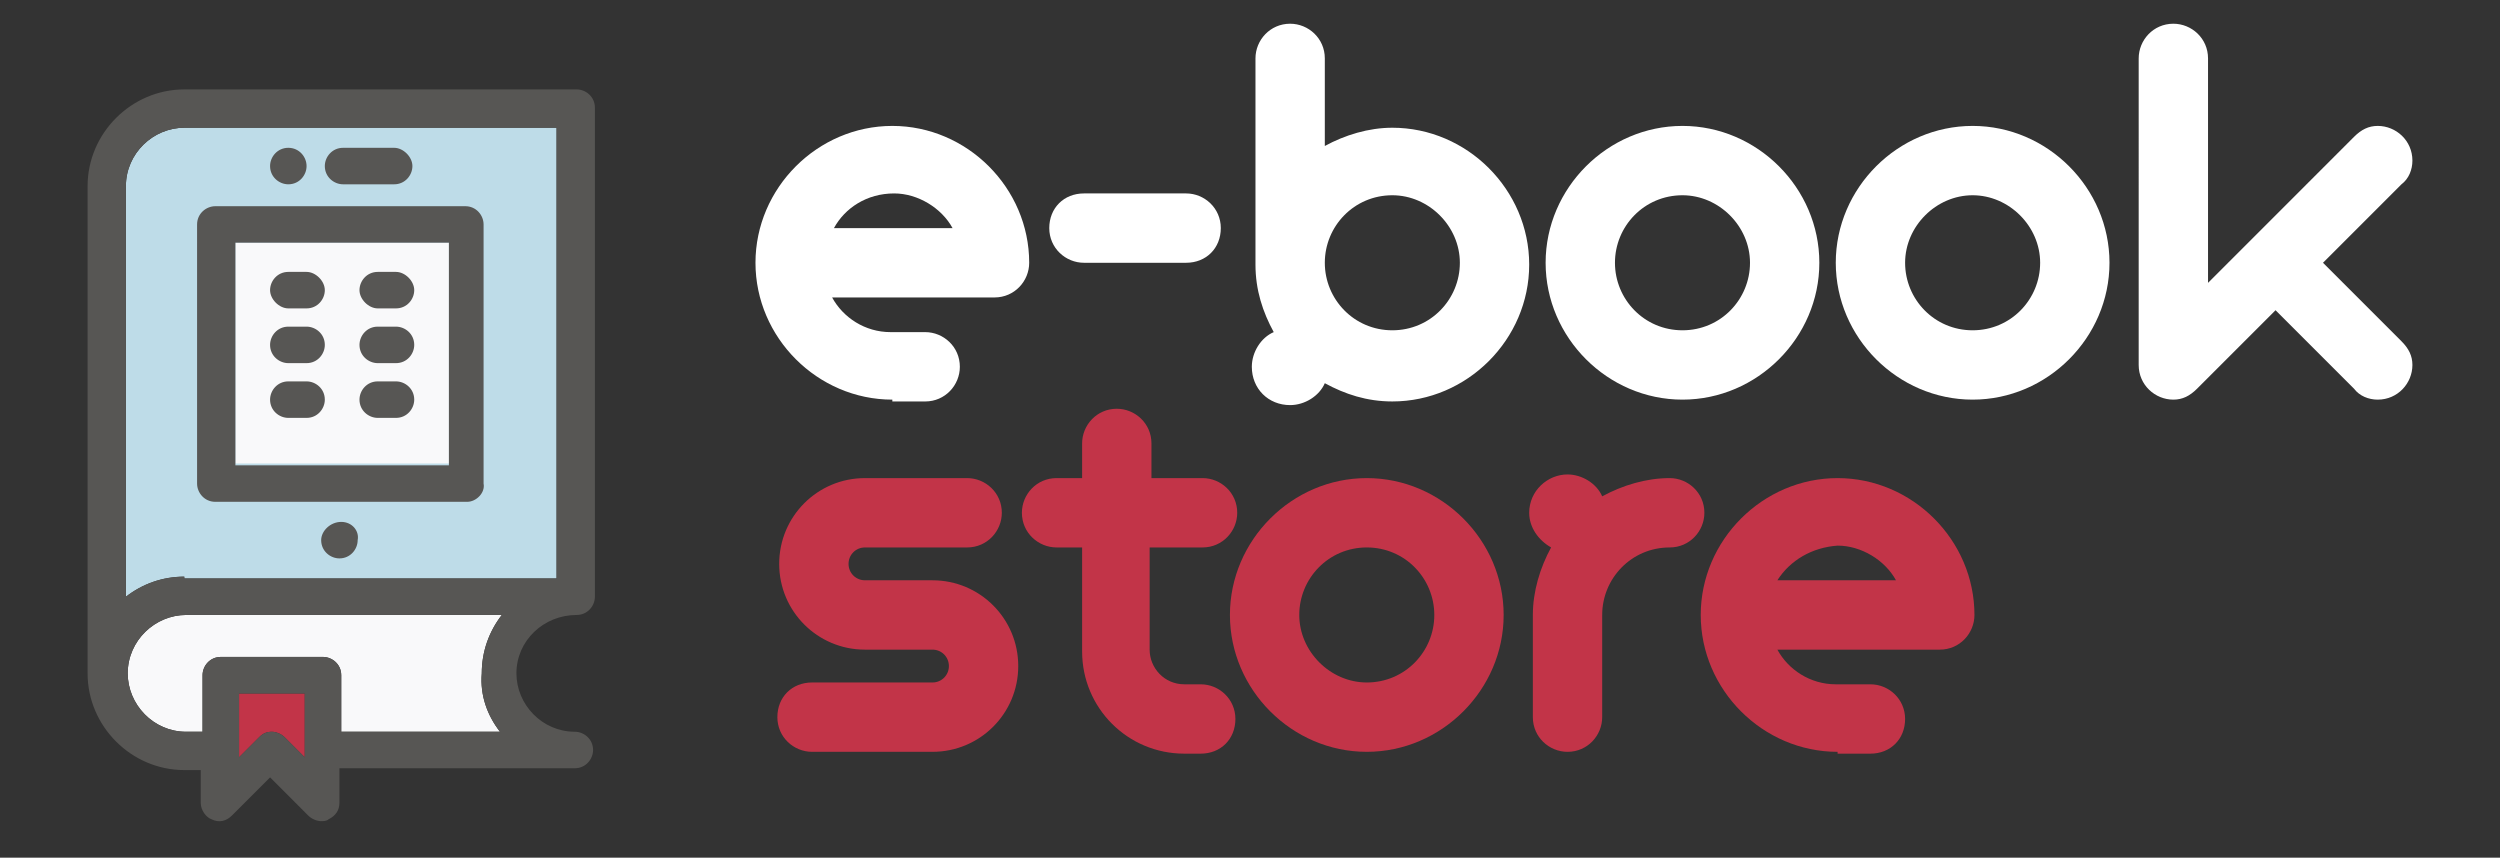 <?xml version="1.0" encoding="utf-8"?>
<!-- Generator: Adobe Illustrator 23.1.0, SVG Export Plug-In . SVG Version: 6.00 Build 0)  -->
<svg version="1.1" id="Camada_1" xmlns="http://www.w3.org/2000/svg" xmlns:xlink="http://www.w3.org/1999/xlink" x="0px" y="0px"
	 viewBox="0 0 137 47" style="enable-background:new 0 0 137 47;" xml:space="preserve">
<rect x="0" y="0" width="137" height="47" fill="#333333" stroke="none"/>
<style type="text/css">
	.st0{fill:#FFFFFF;}
	.st1{fill:#C23448;}
	.st2{fill:#F9F9FA;}
	.st3{fill:#BEDCE8;}
	.st4{fill:#575654;}
</style>
<g>
	<g>
		<path class="st0" d="M48.9,21.9c-4.1,0-7.5-3.4-7.5-7.5s3.4-7.5,7.5-7.5s7.5,3.4,7.5,7.5c0,1-0.8,1.9-1.9,1.9h-8.9
			c0.6,1.1,1.8,1.9,3.2,1.9h1.9c1,0,1.9,0.8,1.9,1.9c0,1-0.8,1.9-1.9,1.9H48.9z M45.7,12.5h6.5c-0.6-1.1-1.9-1.9-3.2-1.9
			C47.5,10.6,46.3,11.4,45.7,12.5z"/>
		<path class="st0" d="M59.4,14.4c-1,0-1.9-0.8-1.9-1.9s0.8-1.9,1.9-1.9H65c1,0,1.9,0.8,1.9,1.9s-0.8,1.9-1.9,1.9H59.4z"/>
		<path class="st0" d="M68.8,3.2c0-1,0.8-1.9,1.9-1.9c1,0,1.9,0.8,1.9,1.9v4.8c1.1-0.6,2.4-1,3.7-1c4.1,0,7.5,3.4,7.5,7.5
			s-3.4,7.5-7.5,7.5c-1.4,0-2.6-0.4-3.7-1c-0.3,0.7-1.1,1.2-1.9,1.2c-1.2,0-2.1-0.9-2.1-2.1c0-0.8,0.5-1.6,1.2-1.9
			c-0.6-1.1-1-2.3-1-3.7V3.2z M76.3,18.1c2.1,0,3.7-1.7,3.7-3.7s-1.7-3.7-3.7-3.7c-2.1,0-3.7,1.7-3.7,3.7S74.2,18.1,76.3,18.1z"/>
		<path class="st0" d="M92.2,6.9c4.1,0,7.5,3.4,7.5,7.5s-3.4,7.5-7.5,7.5s-7.5-3.4-7.5-7.5S88.1,6.9,92.2,6.9z M92.2,18.1
			c2.1,0,3.7-1.7,3.7-3.7s-1.7-3.7-3.7-3.7c-2.1,0-3.7,1.7-3.7,3.7S90.1,18.1,92.2,18.1z"/>
		<path class="st0" d="M108.1,6.9c4.1,0,7.5,3.4,7.5,7.5s-3.4,7.5-7.5,7.5s-7.5-3.4-7.5-7.5S104,6.9,108.1,6.9z M108.1,18.1
			c2.1,0,3.7-1.7,3.7-3.7s-1.7-3.7-3.7-3.7s-3.7,1.7-3.7,3.7S106,18.1,108.1,18.1z"/>
		<path class="st0" d="M127.3,14.4l4.3,4.3c0.4,0.4,0.6,0.8,0.6,1.3c0,1-0.8,1.9-1.9,1.9c-0.5,0-1-0.2-1.3-0.6l-4.3-4.3l-4.3,4.3
			c-0.4,0.4-0.8,0.6-1.3,0.6c-1,0-1.9-0.8-1.9-1.9V3.2c0-1,0.8-1.9,1.9-1.9c1,0,1.9,0.8,1.9,1.9v12.3l8-8c0.4-0.4,0.8-0.6,1.3-0.6
			c1,0,1.9,0.8,1.9,1.9c0,0.5-0.2,1-0.6,1.3L127.3,14.4z"/>
	</g>
	<g>
		<path class="st1" d="M51.1,37.4c0.5,0,0.9-0.4,0.9-0.9c0-0.5-0.4-0.9-0.9-0.9h-3.7c-2.6,0-4.7-2.1-4.7-4.7s2.1-4.7,4.7-4.7h5.6
			c1,0,1.9,0.8,1.9,1.9c0,1-0.8,1.9-1.9,1.9h-5.6c-0.5,0-0.9,0.4-0.9,0.9c0,0.5,0.4,0.9,0.9,0.9h3.7c2.6,0,4.7,2.1,4.7,4.7
			s-2.1,4.7-4.7,4.7h-6.6c-1,0-1.9-0.8-1.9-1.9s0.8-1.9,1.9-1.9H51.1z"/>
		<path class="st1" d="M59.3,26.2v-1.9c0-1,0.8-1.9,1.9-1.9c1,0,1.9,0.8,1.9,1.9v1.9h2.8c1,0,1.9,0.8,1.9,1.9c0,1-0.8,1.9-1.9,1.9
			H63v5.6c0,1,0.8,1.9,1.9,1.9h0.9c1,0,1.9,0.8,1.9,1.9s-0.8,1.9-1.9,1.9h-0.9c-3.1,0-5.6-2.5-5.6-5.6V30h-1.4c-1,0-1.9-0.8-1.9-1.9
			c0-1,0.8-1.9,1.9-1.9H59.3z"/>
		<path class="st1" d="M74.9,26.2c4.1,0,7.5,3.4,7.5,7.5s-3.4,7.5-7.5,7.5s-7.5-3.4-7.5-7.5S70.8,26.2,74.9,26.2z M74.9,37.4
			c2.1,0,3.7-1.7,3.7-3.7S77,30,74.9,30s-3.7,1.7-3.7,3.7S72.9,37.4,74.9,37.4z"/>
		<path class="st1" d="M85.9,26c0.8,0,1.6,0.5,1.9,1.2c1.1-0.6,2.4-1,3.7-1c1,0,1.9,0.8,1.9,1.9c0,1-0.8,1.9-1.9,1.9
			c-2.1,0-3.7,1.7-3.7,3.7v5.6c0,1-0.8,1.9-1.9,1.9c-1,0-1.9-0.8-1.9-1.9v-5.6c0-1.3,0.4-2.6,1-3.7c-0.7-0.4-1.2-1.1-1.2-1.9
			C83.8,26.9,84.8,26,85.9,26z"/>
		<path class="st1" d="M100.7,41.2c-4.1,0-7.5-3.4-7.5-7.5s3.4-7.5,7.5-7.5c4.1,0,7.5,3.4,7.5,7.5c0,1-0.8,1.9-1.9,1.9h-8.9
			c0.6,1.1,1.8,1.9,3.2,1.9h1.9c1,0,1.9,0.8,1.9,1.9s-0.8,1.9-1.9,1.9H100.7z M97.4,31.8h6.5c-0.6-1.1-1.9-1.9-3.2-1.9
			C99.3,30,98.1,30.7,97.4,31.8z"/>
	</g>
	<g id="logo_symbol_6_">
		<path class="st1" d="M16.7,41.5l-1.1-1.1c-0.2-0.2-0.5-0.3-0.7-0.3c-0.3,0-0.5,0.1-0.7,0.3l-1.1,1.1v-3.5h3.6V41.5z"/>
		<path class="st2" d="M27.4,40.1h-8.7V37c0-0.6-0.5-1-1-1h-5.6c-0.6,0-1,0.5-1,1v3.1h-0.9c-1.8,0-3.2-1.5-3.2-3.2
			c0-1.8,1.5-3.2,3.2-3.2h17.3c-0.7,0.9-1.1,2-1.1,3.2C26.3,38.1,26.7,39.2,27.4,40.1z"/>
		<path class="st3" d="M10.1,31.6c-1.2,0-2.3,0.4-3.2,1.1V10.2c0-1.8,1.5-3.2,3.2-3.2h20.4v24.7H10.1z"/>
		<path class="st4" d="M31.6,33.7c0.6,0,1-0.5,1-1V5.9c0-0.6-0.5-1-1-1H10.1c-2.9,0-5.3,2.4-5.3,5.3v26.7c0,2.9,2.4,5.3,5.3,5.3H11
			V44c0,0.4,0.3,0.8,0.6,0.9c0.4,0.2,0.8,0.1,1.1-0.2l2.1-2.1l2.1,2.1c0.2,0.2,0.5,0.3,0.7,0.3c0.1,0,0.3,0,0.4-0.1
			c0.4-0.2,0.6-0.5,0.6-0.9v-1.9h12.9c0.6,0,1-0.5,1-1c0-0.6-0.5-1-1-1c-1.8,0-3.2-1.5-3.2-3.2C28.3,35.1,29.8,33.7,31.6,33.7z
			 M16.7,41.5l-1.1-1.1c-0.2-0.2-0.5-0.3-0.7-0.3c-0.3,0-0.5,0.1-0.7,0.3l-1.1,1.1v-3.5h3.6V41.5z M27.4,40.1h-8.7V37
			c0-0.6-0.5-1-1-1h-5.6c-0.6,0-1,0.5-1,1v3.1h-0.9c-1.8,0-3.2-1.5-3.2-3.2c0-1.8,1.5-3.2,3.2-3.2h17.3c-0.7,0.9-1.1,2-1.1,3.2
			C26.3,38.1,26.7,39.2,27.4,40.1z M10.1,31.6c-1.2,0-2.3,0.4-3.2,1.1V10.2c0-1.8,1.5-3.2,3.2-3.2h20.4v24.7H10.1z"/>
		<path class="st4" d="M18.7,28.6L18.7,28.6c-0.6,0-1.1,0.5-1.1,1c0,0.6,0.5,1,1,1h0c0.6,0,1-0.5,1-1C19.7,29.1,19.3,28.6,18.7,28.6
			z"/>
		<rect x="12.9" y="13.3" class="st2" width="11.7" height="12.1"/>
		<path class="st4" d="M25.6,27.5H11.8c-0.6,0-1-0.5-1-1V12.3c0-0.6,0.5-1,1-1h13.7c0.6,0,1,0.5,1,1v14.2
			C26.6,27,26.1,27.5,25.6,27.5z M12.9,25.5h11.7V13.3H12.9V25.5z"/>
		<path class="st4" d="M21.6,8.1h-2.8c-0.6,0-1,0.5-1,1c0,0.6,0.5,1,1,1h2.8c0.6,0,1-0.5,1-1C22.6,8.6,22.1,8.1,21.6,8.1z"/>
		<path class="st4" d="M15.8,8.1L15.8,8.1c-0.6,0-1,0.5-1,1c0,0.6,0.5,1,1,1l0,0c0.6,0,1-0.5,1-1C16.8,8.6,16.4,8.1,15.8,8.1z"/>
		<g>
			<path class="st4" d="M16.8,14.9h-1c-0.6,0-1,0.5-1,1s0.5,1,1,1h1c0.6,0,1-0.5,1-1C17.8,15.4,17.3,14.9,16.8,14.9z"/>
			<path class="st4" d="M21.7,14.9h-1c-0.6,0-1,0.5-1,1s0.5,1,1,1h1c0.6,0,1-0.5,1-1C22.7,15.4,22.2,14.9,21.7,14.9z"/>
			<path class="st4" d="M16.8,17.9h-1c-0.6,0-1,0.5-1,1c0,0.6,0.5,1,1,1h1c0.6,0,1-0.5,1-1C17.8,18.3,17.3,17.9,16.8,17.9z"/>
			<path class="st4" d="M21.7,17.9h-1c-0.6,0-1,0.5-1,1c0,0.6,0.5,1,1,1h1c0.6,0,1-0.5,1-1C22.7,18.3,22.2,17.9,21.7,17.9z"/>
			<path class="st4" d="M16.8,20.9h-1c-0.6,0-1,0.5-1,1c0,0.6,0.5,1,1,1h1c0.6,0,1-0.5,1-1C17.8,21.3,17.3,20.9,16.8,20.9z"/>
			<path class="st4" d="M21.7,20.9h-1c-0.6,0-1,0.5-1,1c0,0.6,0.5,1,1,1h1c0.6,0,1-0.5,1-1C22.7,21.3,22.2,20.9,21.7,20.9z"/>
		</g>
	</g>
</g>
</svg>

